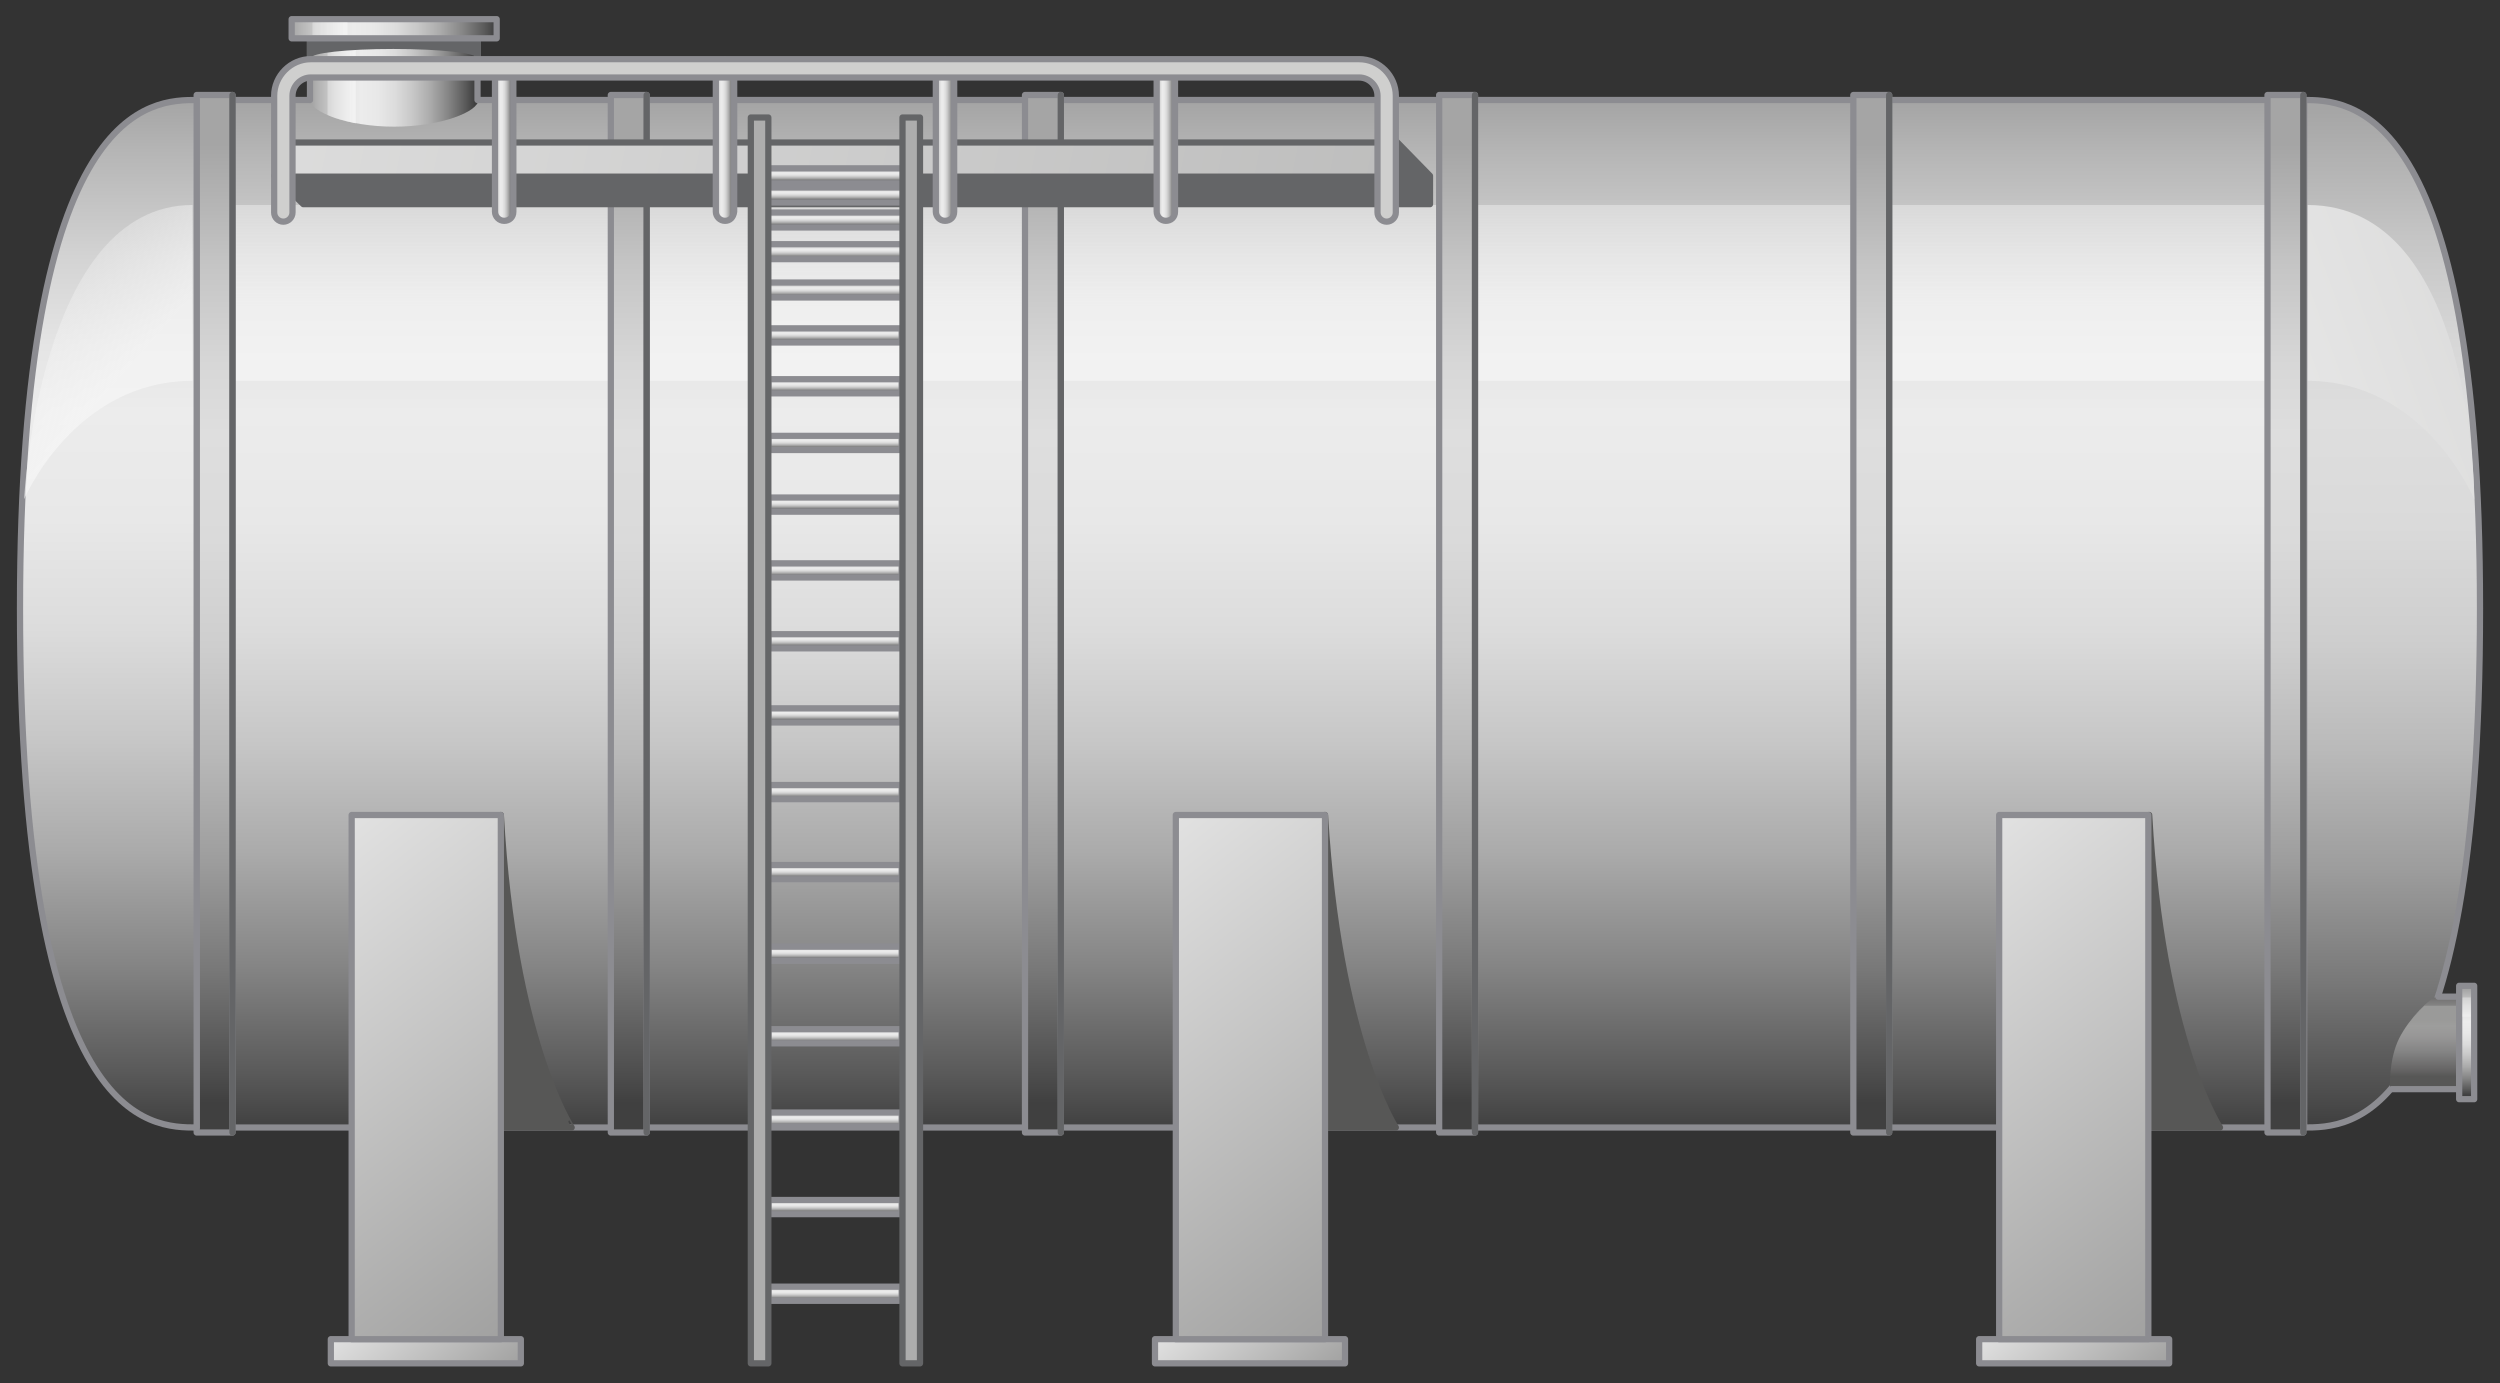 <?xml version="1.0" encoding="utf-8"?>

<!-- Copyright 2016 Siemens AG -->

<!-- Generator: Adobe Illustrator 16.0.4, SVG Export Plug-In . SVG Version: 6.00 Build 0)  -->
<!DOCTYPE svg PUBLIC "-//W3C//DTD SVG 1.1//EN" "http://www.w3.org/Graphics/SVG/1.1/DTD/svg11.dtd">
<svg version="1.1" id="Tank_Horizontal" xmlns="http://www.w3.org/2000/svg" xmlns:xlink="http://www.w3.org/1999/xlink" x="0px"
	 y="0px" width="300px" height="166px" viewBox="0 0 300 166" enable-background="new 0 0 300 166" xml:space="preserve">
<rect x="0" y="0" width="300" height="166" fill="#333333" stroke="none"/>
<g id="Tank">
	<g id="Right_Side">
		<linearGradient id="Shape_3_" gradientUnits="userSpaceOnUse" x1="287.062" y1="12.966" x2="287.062" y2="134.884">
			<stop  offset="0" style="stop-color:#A5A5A5"/>
			<stop  offset="7.963187e-03" style="stop-color:#A7A7A7"/>
			<stop  offset="0.127" style="stop-color:#C5C5C5"/>
			<stop  offset="0.23" style="stop-color:#D7D7D7"/>
			<stop  offset="0.302" style="stop-color:#DEDEDE"/>
			<stop  offset="0.412" style="stop-color:#DADADA"/>
			<stop  offset="0.523" style="stop-color:#CECECE"/>
			<stop  offset="0.635" style="stop-color:#B9B9B9"/>
			<stop  offset="0.748" style="stop-color:#9D9D9D"/>
			<stop  offset="0.861" style="stop-color:#787878"/>
			<stop  offset="0.973" style="stop-color:#4C4C4C"/>
			<stop  offset="1" style="stop-color:#404040"/>
		</linearGradient>
		
			<path id="Shape_85_" fill="url(#Shape_3_)" stroke="#8C8C91" stroke-width="0.75" stroke-linecap="round" stroke-linejoin="round" stroke-miterlimit="10" d="
			M276.4,135.3c5.7,0,21.2,0,21.2-62.3c0-61-15.9-61-21.2-61C276.4,12,276.4,130.8,276.4,135.3z"/>
		<linearGradient id="Reflection_1_" gradientUnits="userSpaceOnUse" x1="241.255" y1="58.846" x2="456.588" y2="-19.483">
			<stop  offset="0" style="stop-color:#F4F4F4"/>
			<stop  offset="1" style="stop-color:#9A9A99"/>
		</linearGradient>
		<path id="Reflection_39_" fill="url(#Reflection_1_)" d="M276.9,45.7c14.1,0,20,14.2,20,14.2s0-35.3-20-35.3V45.7z"/>
	</g>
	<g id="Tank_1_">
		<linearGradient id="Shape_4_" gradientUnits="userSpaceOnUse" x1="150.013" y1="12.384" x2="150.013" y2="135.483">
			<stop  offset="0" style="stop-color:#A5A5A5"/>
			<stop  offset="4.758149e-02" style="stop-color:#B5B5B5"/>
			<stop  offset="0.151" style="stop-color:#D3D3D3"/>
			<stop  offset="0.239" style="stop-color:#E5E5E5"/>
			<stop  offset="0.302" style="stop-color:#ECECEC"/>
			<stop  offset="0.407" style="stop-color:#E8E8E8"/>
			<stop  offset="0.514" style="stop-color:#DCDCDC"/>
			<stop  offset="0.621" style="stop-color:#C7C7C7"/>
			<stop  offset="0.729" style="stop-color:#ABABAB"/>
			<stop  offset="0.838" style="stop-color:#868686"/>
			<stop  offset="0.945" style="stop-color:#5A5A5A"/>
			<stop  offset="1" style="stop-color:#404040"/>
		</linearGradient>
		
			<rect id="Shape_95_" x="23.6" y="12" fill="url(#Shape_4_)" stroke="#8C8C91" stroke-width="0.75" stroke-linecap="round" stroke-linejoin="round" stroke-miterlimit="10" width="252.9" height="123.3"/>
		<linearGradient id="Reflection_2_" gradientUnits="userSpaceOnUse" x1="150.037" y1="22.361" x2="150.037" y2="36.76">
			<stop  offset="0" style="stop-color:#F2F2F2;stop-opacity:0.4"/>
			<stop  offset="1" style="stop-color:#F7F7F7;stop-opacity:0.7"/>
		</linearGradient>
		<path id="Reflection_47_" fill="url(#Reflection_2_)" d="M276.1,24.6c-15.5,0-243.7,0-252.1,0v21.1c8,0,227.7,0,252.1,0V24.6z"/>
	</g>
	
		<linearGradient id="Vertical_Ring_Support_1_" gradientUnits="userSpaceOnUse" x1="150.011" y1="17.307" x2="150.011" y2="132.324">
		<stop  offset="0" style="stop-color:#A5A5A5"/>
		<stop  offset="7.963187e-03" style="stop-color:#A7A7A7"/>
		<stop  offset="0.127" style="stop-color:#C5C5C5"/>
		<stop  offset="0.23" style="stop-color:#D7D7D7"/>
		<stop  offset="0.302" style="stop-color:#DEDEDE"/>
		<stop  offset="0.412" style="stop-color:#DADADA"/>
		<stop  offset="0.523" style="stop-color:#CECECE"/>
		<stop  offset="0.635" style="stop-color:#B9B9B9"/>
		<stop  offset="0.748" style="stop-color:#9D9D9D"/>
		<stop  offset="0.861" style="stop-color:#787878"/>
		<stop  offset="0.973" style="stop-color:#4C4C4C"/>
		<stop  offset="1" style="stop-color:#404040"/>
	</linearGradient>
	
		<path id="Vertical_Ring_Support" fill="url(#Vertical_Ring_Support_1_)" stroke="#8C8C91" stroke-width="0.75" stroke-linecap="round" stroke-linejoin="round" stroke-miterlimit="10" d="
		M27.9,135.9h-4.3V11.4h4.3V135.9z M77.6,135.9h-4.3V11.4h4.3V135.9z M127.3,135.9H123V11.4h4.3V135.9z M177,135.9h-4.3V11.4h4.3
		V135.9z M226.7,135.9h-4.3V11.4h4.3V135.9z M276.4,135.9h-4.3V11.4h4.3V135.9z"/>
	
		<path id="Shadow_Lines" fill="none" stroke="#646567" stroke-width="0.75" stroke-linecap="round" stroke-linejoin="round" stroke-miterlimit="10" d="
		M27.9,11.4v124.5 M77.6,11.4v124.5 M127.3,11.4v124.5 M177,11.4v124.5 M226.7,11.4v124.5 M276.4,11.4v124.5"/>
	<g id="Left_Side">
		<linearGradient id="Shape_5_" gradientUnits="userSpaceOnUse" x1="12.96" y1="12.223" x2="12.96" y2="135.235">
			<stop  offset="0" style="stop-color:#A5A5A5"/>
			<stop  offset="4.758149e-02" style="stop-color:#B5B5B5"/>
			<stop  offset="0.151" style="stop-color:#D3D3D3"/>
			<stop  offset="0.239" style="stop-color:#E5E5E5"/>
			<stop  offset="0.302" style="stop-color:#ECECEC"/>
			<stop  offset="0.407" style="stop-color:#E8E8E8"/>
			<stop  offset="0.514" style="stop-color:#DCDCDC"/>
			<stop  offset="0.621" style="stop-color:#C7C7C7"/>
			<stop  offset="0.729" style="stop-color:#ABABAB"/>
			<stop  offset="0.838" style="stop-color:#868686"/>
			<stop  offset="0.945" style="stop-color:#5A5A5A"/>
			<stop  offset="1" style="stop-color:#404040"/>
		</linearGradient>
		
			<path id="Shape_86_" fill="url(#Shape_5_)" stroke="#8C8C91" stroke-width="0.75" stroke-linecap="round" stroke-linejoin="round" stroke-miterlimit="10" d="
			M23.6,135.3c-5.5,0-21.2,0-21.2-62.3c0-61,15.9-61,21.2-61C23.6,12,23.6,131.7,23.6,135.3z"/>
		<linearGradient id="Reflection_4_" gradientUnits="userSpaceOnUse" x1="6.524" y1="36.475" x2="15.262" y2="44.218">
			<stop  offset="0" style="stop-color:#F2F2F2;stop-opacity:0.4"/>
			<stop  offset="1" style="stop-color:#F7F7F7;stop-opacity:0.7"/>
		</linearGradient>
		<path id="Reflection_40_" fill="url(#Reflection_4_)" d="M23.1,45.7C8.9,45.7,2.9,59.9,2.9,59.9s1.7-35.3,20.2-35.3V45.7z"/>
	</g>
</g>
<g id="Uprights_Support">
	<g id="Support_Right">
		<linearGradient id="Ground_Plate_3_" gradientUnits="userSpaceOnUse" x1="239.335" y1="149.83" x2="259.67" y2="175.988">
			<stop  offset="0" style="stop-color:#FFFFFF"/>
			<stop  offset="1" style="stop-color:#7C7C7B"/>
		</linearGradient>
		
			<rect id="Ground_Plate_2_" x="237.5" y="160.7" fill="url(#Ground_Plate_3_)" stroke="#8C8C91" stroke-width="0.75" stroke-linecap="round" stroke-linejoin="round" stroke-miterlimit="10" width="22.8" height="2.9"/>
		
			<path id="Shadow_3_" fill="#575756" stroke="#575756" stroke-width="0.75" stroke-linecap="round" stroke-linejoin="round" stroke-miterlimit="10" d="
			M257.9,97.8v37.5h8.5C266.4,135.3,259.4,124.8,257.9,97.8z"/>
		<linearGradient id="Shape_6_" gradientUnits="userSpaceOnUse" x1="213.238" y1="83.387" x2="288.968" y2="180.805">
			<stop  offset="0" style="stop-color:#FFFFFF"/>
			<stop  offset="1" style="stop-color:#7C7C7B"/>
		</linearGradient>
		
			<rect id="Shape_2_" x="239.9" y="97.8" fill="url(#Shape_6_)" stroke="#8C8C91" stroke-width="0.75" stroke-linecap="round" stroke-linejoin="round" stroke-miterlimit="10" width="17.9" height="62.9"/>
	</g>
	<g id="Support_Middle">
		<linearGradient id="Ground_Plate_4_" gradientUnits="userSpaceOnUse" x1="140.476" y1="149.828" x2="160.812" y2="175.988">
			<stop  offset="0" style="stop-color:#FFFFFF"/>
			<stop  offset="1" style="stop-color:#7C7C7B"/>
		</linearGradient>
		
			<rect id="Ground_Plate_1_" x="138.6" y="160.7" fill="url(#Ground_Plate_4_)" stroke="#8C8C91" stroke-width="0.75" stroke-linecap="round" stroke-linejoin="round" stroke-miterlimit="10" width="22.8" height="2.9"/>
		
			<path id="Shadow_1_" fill="#575756" stroke="#575756" stroke-width="0.75" stroke-linecap="round" stroke-linejoin="round" stroke-miterlimit="10" d="
			M159,97.8v37.5h8.5C167.5,135.3,160.6,124.8,159,97.8z"/>
		<linearGradient id="Shape_7_" gradientUnits="userSpaceOnUse" x1="114.382" y1="83.386" x2="190.112" y2="180.804">
			<stop  offset="0" style="stop-color:#FFFFFF"/>
			<stop  offset="1" style="stop-color:#7C7C7B"/>
		</linearGradient>
		
			<rect id="Shape_1_" x="141.1" y="97.8" fill="url(#Shape_7_)" stroke="#8C8C91" stroke-width="0.75" stroke-linecap="round" stroke-linejoin="round" stroke-miterlimit="10" width="17.9" height="62.9"/>
	</g>
	<g id="Support_Left">
		<linearGradient id="Ground_Plate_5_" gradientUnits="userSpaceOnUse" x1="41.55" y1="149.829" x2="61.886" y2="175.989">
			<stop  offset="0" style="stop-color:#FFFFFF"/>
			<stop  offset="1" style="stop-color:#7C7C7B"/>
		</linearGradient>
		
			<rect id="Ground_Plate" x="39.7" y="160.7" fill="url(#Ground_Plate_5_)" stroke="#8C8C91" stroke-width="0.75" stroke-linecap="round" stroke-linejoin="round" stroke-miterlimit="10" width="22.8" height="2.9"/>
		
			<path id="Shadow" fill="#575756" stroke="#575756" stroke-width="0.75" stroke-linecap="round" stroke-linejoin="round" stroke-miterlimit="10" d="
			M60.1,97.8v37.5h8.5C68.6,135.3,61.6,124.8,60.1,97.8z"/>
		<linearGradient id="Shape_8_" gradientUnits="userSpaceOnUse" x1="15.455" y1="83.385" x2="91.186" y2="180.804">
			<stop  offset="0" style="stop-color:#FFFFFF"/>
			<stop  offset="1" style="stop-color:#7C7C7B"/>
		</linearGradient>
		
			<rect id="Shape" x="42.2" y="97.8" fill="url(#Shape_8_)" stroke="#8C8C91" stroke-width="0.75" stroke-linecap="round" stroke-linejoin="round" stroke-miterlimit="10" width="17.9" height="62.9"/>
	</g>
</g>
<g id="Outlet_Right">
	<g id="Pipe_Connection_1_">
		<linearGradient id="Shape_9_" gradientUnits="userSpaceOnUse" x1="290.996" y1="118.877" x2="290.996" y2="129.179">
			<stop  offset="0" style="stop-color:#575756"/>
			<stop  offset="1.586480e-02" style="stop-color:#5D5C5C"/>
			<stop  offset="0.117" style="stop-color:#797878"/>
			<stop  offset="0.218" style="stop-color:#8D8D8C"/>
			<stop  offset="0.319" style="stop-color:#999998"/>
			<stop  offset="0.418" style="stop-color:#9D9D9C"/>
			<stop  offset="0.54" style="stop-color:#979696"/>
			<stop  offset="0.712" style="stop-color:#848484"/>
			<stop  offset="0.913" style="stop-color:#676666"/>
			<stop  offset="1" style="stop-color:#575756"/>
		</linearGradient>
		<path id="Shape_29_" fill="url(#Shape_9_)" d="M295.1,119.6v11.1h-8.3c0,0-0.2-3.5,1.1-6.1c1.2-2.4,3.8-5,4.6-5l0,0l0,0H295.1z"/>
		<path id="Reflection_7_" fill="#9A9A99" d="M290.9,120.7c0,0-0.9,0.9-1.6,1.9c0.5,0,5.5,0,5.5,0v-1.9H290.9z"/>
		
			<polyline id="Outline_1_" fill="none" stroke="#8C8C91" stroke-width="0.75" stroke-linecap="round" stroke-linejoin="round" stroke-miterlimit="10" points="
			292.6,119.6 292.6,119.6 292.6,119.6 295.1,119.6 295.1,130.7 287,130.7 		"/>
	</g>
	<g id="Flange">
		<linearGradient id="Shape_10_" gradientUnits="userSpaceOnUse" x1="296.038" y1="118.766" x2="296.038" y2="131.391">
			<stop  offset="0" style="stop-color:#A5A5A5"/>
			<stop  offset="4.758149e-02" style="stop-color:#B5B5B5"/>
			<stop  offset="0.151" style="stop-color:#D3D3D3"/>
			<stop  offset="0.239" style="stop-color:#E5E5E5"/>
			<stop  offset="0.302" style="stop-color:#ECECEC"/>
			<stop  offset="0.407" style="stop-color:#E8E8E8"/>
			<stop  offset="0.514" style="stop-color:#DCDCDC"/>
			<stop  offset="0.621" style="stop-color:#C7C7C7"/>
			<stop  offset="0.729" style="stop-color:#ABABAB"/>
			<stop  offset="0.838" style="stop-color:#868686"/>
			<stop  offset="0.945" style="stop-color:#5A5A5A"/>
			<stop  offset="1" style="stop-color:#404040"/>
		</linearGradient>
		
			<rect id="Shape_27_" x="295.1" y="118.3" fill="url(#Shape_10_)" stroke="#8C8C91" stroke-width="0.75" stroke-linejoin="round" stroke-miterlimit="10" width="1.8" height="13.6"/>
		<linearGradient id="Reflection_5_" gradientUnits="userSpaceOnUse" x1="296.036" y1="121.224" x2="296.036" y2="122.697">
			<stop  offset="0" style="stop-color:#F2F2F2;stop-opacity:0.4"/>
			<stop  offset="1" style="stop-color:#F7F7F7;stop-opacity:0.7"/>
		</linearGradient>
		<rect id="Reflection" x="295.5" y="119.7" fill="url(#Reflection_5_)" width="1" height="2.3"/>
	</g>
</g>
<g id="Filling_Top">
	<g id="Pipe_Connection">
		<linearGradient id="Shape_11_" gradientUnits="userSpaceOnUse" x1="37.424" y1="9.867" x2="56.929" y2="9.867">
			<stop  offset="0" style="stop-color:#A5A5A5"/>
			<stop  offset="4.758149e-02" style="stop-color:#B5B5B5"/>
			<stop  offset="0.151" style="stop-color:#D3D3D3"/>
			<stop  offset="0.239" style="stop-color:#E5E5E5"/>
			<stop  offset="0.302" style="stop-color:#ECECEC"/>
			<stop  offset="0.407" style="stop-color:#E8E8E8"/>
			<stop  offset="0.514" style="stop-color:#DCDCDC"/>
			<stop  offset="0.621" style="stop-color:#C7C7C7"/>
			<stop  offset="0.729" style="stop-color:#ABABAB"/>
			<stop  offset="0.838" style="stop-color:#868686"/>
			<stop  offset="0.945" style="stop-color:#5A5A5A"/>
			<stop  offset="1" style="stop-color:#404040"/>
		</linearGradient>
		<path id="Shape_25_" fill="url(#Shape_11_)" d="M57.3,4.6H37.2V12l0,0l0,0c0,1.4,4.5,3.2,10.1,3.2c5.6,0,10.1-1.8,10.1-3.2l0,0
			l0,0V4.6z"/>
		<linearGradient id="Reflection_6_" gradientUnits="userSpaceOnUse" x1="39.269" y1="9.803" x2="42.692" y2="9.803">
			<stop  offset="0" style="stop-color:#F2F2F2;stop-opacity:0.4"/>
			<stop  offset="1" style="stop-color:#F7F7F7;stop-opacity:0.7"/>
		</linearGradient>
		<path id="Reflection_11_" fill="url(#Reflection_6_)" d="M42.7,14.8c0,0-2.2-0.4-3.4-1c0-1,0-8.9,0-8.9h3.4V14.8z"/>
		
			<polyline id="Outline" fill="none" stroke="#8C8C91" stroke-width="0.75" stroke-linecap="round" stroke-linejoin="round" stroke-miterlimit="10" points="
			57.3,12 57.3,12 57.3,12 57.3,4.6 37.2,4.6 37.2,12 		"/>
	</g>
	<g id="Cover">
		
			<path id="Shadow_2_" fill="#646567" stroke="#646567" stroke-width="0.75" stroke-linecap="round" stroke-linejoin="round" stroke-miterlimit="10" d="
			M57.3,6.6c0-0.6-4.5-1.1-10.1-1.1S37.2,6,37.2,6.6V4.6h20.1V6.6z"/>
		<linearGradient id="Shape_12_" gradientUnits="userSpaceOnUse" x1="34.951" y1="3.411" x2="59.469" y2="3.411">
			<stop  offset="0" style="stop-color:#A5A5A5"/>
			<stop  offset="4.758149e-02" style="stop-color:#B5B5B5"/>
			<stop  offset="0.151" style="stop-color:#D3D3D3"/>
			<stop  offset="0.239" style="stop-color:#E5E5E5"/>
			<stop  offset="0.302" style="stop-color:#ECECEC"/>
			<stop  offset="0.407" style="stop-color:#E8E8E8"/>
			<stop  offset="0.514" style="stop-color:#DCDCDC"/>
			<stop  offset="0.621" style="stop-color:#C7C7C7"/>
			<stop  offset="0.729" style="stop-color:#ABABAB"/>
			<stop  offset="0.838" style="stop-color:#868686"/>
			<stop  offset="0.945" style="stop-color:#5A5A5A"/>
			<stop  offset="1" style="stop-color:#404040"/>
		</linearGradient>
		
			<rect id="Shape_14_" x="35" y="2.3" fill="url(#Shape_12_)" stroke="#8C8C91" stroke-width="0.75" stroke-linejoin="round" stroke-miterlimit="10" width="24.6" height="2.3"/>
		<linearGradient id="Reflection_8_" gradientUnits="userSpaceOnUse" x1="37.475" y1="3.439" x2="41.671" y2="3.439">
			<stop  offset="0" style="stop-color:#F2F2F2;stop-opacity:0.4"/>
			<stop  offset="1" style="stop-color:#F7F7F7;stop-opacity:0.7"/>
		</linearGradient>
		<rect id="Reflection_3_" x="37.5" y="2.7" fill="url(#Reflection_8_)" width="4.2" height="1.5"/>
	</g>
</g>
<g id="Platform__x2B__Railing">
	
		<polygon id="Shadow_4_" fill="#646567" stroke="#646567" stroke-width="0.75" stroke-linecap="round" stroke-linejoin="round" stroke-miterlimit="10" points="
		32.9,21.1 167.5,21.1 167.5,16.9 171.6,21.1 171.6,24.5 36.4,24.5 	"/>
	<linearGradient id="Platform_1_" gradientUnits="userSpaceOnUse" x1="-115.848" y1="-24.573" x2="448.153" y2="89.427">
		<stop  offset="0" style="stop-color:#FFFFFF"/>
		<stop  offset="1" style="stop-color:#7C7C7B"/>
	</linearGradient>
	
		<rect id="Platform_4_" x="34" y="17.1" fill="url(#Platform_1_)" stroke="#646567" stroke-width="0.75" stroke-linecap="round" stroke-linejoin="round" stroke-miterlimit="10" width="132.4" height="4.1"/>
	<g id="Uprights_1_">
		<linearGradient id="Strut_Right_1_" gradientUnits="userSpaceOnUse" x1="138.853" y1="16.89" x2="140.996" y2="16.89">
			<stop  offset="0" style="stop-color:#A5A5A5"/>
			<stop  offset="4.758149e-02" style="stop-color:#B5B5B5"/>
			<stop  offset="0.151" style="stop-color:#D3D3D3"/>
			<stop  offset="0.239" style="stop-color:#E5E5E5"/>
			<stop  offset="0.302" style="stop-color:#ECECEC"/>
			<stop  offset="0.407" style="stop-color:#E8E8E8"/>
			<stop  offset="0.514" style="stop-color:#DCDCDC"/>
			<stop  offset="0.621" style="stop-color:#C7C7C7"/>
			<stop  offset="0.729" style="stop-color:#ABABAB"/>
			<stop  offset="0.838" style="stop-color:#868686"/>
			<stop  offset="0.945" style="stop-color:#5A5A5A"/>
			<stop  offset="1" style="stop-color:#404040"/>
		</linearGradient>
		<path id="Strut_Right" fill="url(#Strut_Right_1_)" stroke="#8C8C91" stroke-width="0.75" stroke-miterlimit="10" d="M139.9,26.5
			c-0.6,0-1.1-0.5-1.1-1.1V8.3c0-0.6,0.5-1.1,1.1-1.1c0.6,0,1.1,0.5,1.1,1.1v17.1C141,26.1,140.5,26.5,139.9,26.5z"/>
		<linearGradient id="Strut_3_1_" gradientUnits="userSpaceOnUse" x1="112.377" y1="16.89" x2="114.519" y2="16.89">
			<stop  offset="0" style="stop-color:#A5A5A5"/>
			<stop  offset="4.758149e-02" style="stop-color:#B5B5B5"/>
			<stop  offset="0.151" style="stop-color:#D3D3D3"/>
			<stop  offset="0.239" style="stop-color:#E5E5E5"/>
			<stop  offset="0.302" style="stop-color:#ECECEC"/>
			<stop  offset="0.407" style="stop-color:#E8E8E8"/>
			<stop  offset="0.514" style="stop-color:#DCDCDC"/>
			<stop  offset="0.621" style="stop-color:#C7C7C7"/>
			<stop  offset="0.729" style="stop-color:#ABABAB"/>
			<stop  offset="0.838" style="stop-color:#868686"/>
			<stop  offset="0.945" style="stop-color:#5A5A5A"/>
			<stop  offset="1" style="stop-color:#404040"/>
		</linearGradient>
		<path id="Strut_3" fill="url(#Strut_3_1_)" stroke="#8C8C91" stroke-width="0.75" stroke-miterlimit="10" d="M113.4,26.5
			c-0.6,0-1.1-0.5-1.1-1.1V8.3c0-0.6,0.5-1.1,1.1-1.1c0.6,0,1.1,0.5,1.1,1.1v17.1C114.5,26.1,114,26.5,113.4,26.5z"/>
		<linearGradient id="Strut_2_1_" gradientUnits="userSpaceOnUse" x1="85.899" y1="16.89" x2="88.041" y2="16.89">
			<stop  offset="0" style="stop-color:#A5A5A5"/>
			<stop  offset="4.758149e-02" style="stop-color:#B5B5B5"/>
			<stop  offset="0.151" style="stop-color:#D3D3D3"/>
			<stop  offset="0.239" style="stop-color:#E5E5E5"/>
			<stop  offset="0.302" style="stop-color:#ECECEC"/>
			<stop  offset="0.407" style="stop-color:#E8E8E8"/>
			<stop  offset="0.514" style="stop-color:#DCDCDC"/>
			<stop  offset="0.621" style="stop-color:#C7C7C7"/>
			<stop  offset="0.729" style="stop-color:#ABABAB"/>
			<stop  offset="0.838" style="stop-color:#868686"/>
			<stop  offset="0.945" style="stop-color:#5A5A5A"/>
			<stop  offset="1" style="stop-color:#404040"/>
		</linearGradient>
		<path id="Strut_2" fill="url(#Strut_2_1_)" stroke="#8C8C91" stroke-width="0.75" stroke-miterlimit="10" d="M87,26.5
			c-0.6,0-1.1-0.5-1.1-1.1V8.3c0-0.6,0.5-1.1,1.1-1.1c0.6,0,1.1,0.5,1.1,1.1v17.1C88,26.1,87.6,26.5,87,26.5z"/>
		<linearGradient id="Strut_Left_1_" gradientUnits="userSpaceOnUse" x1="59.423" y1="16.89" x2="61.565" y2="16.89">
			<stop  offset="0" style="stop-color:#A5A5A5"/>
			<stop  offset="4.758149e-02" style="stop-color:#B5B5B5"/>
			<stop  offset="0.151" style="stop-color:#D3D3D3"/>
			<stop  offset="0.239" style="stop-color:#E5E5E5"/>
			<stop  offset="0.302" style="stop-color:#ECECEC"/>
			<stop  offset="0.407" style="stop-color:#E8E8E8"/>
			<stop  offset="0.514" style="stop-color:#DCDCDC"/>
			<stop  offset="0.621" style="stop-color:#C7C7C7"/>
			<stop  offset="0.729" style="stop-color:#ABABAB"/>
			<stop  offset="0.838" style="stop-color:#868686"/>
			<stop  offset="0.945" style="stop-color:#5A5A5A"/>
			<stop  offset="1" style="stop-color:#404040"/>
		</linearGradient>
		<path id="Strut_Left" fill="url(#Strut_Left_1_)" stroke="#8C8C91" stroke-width="0.75" stroke-miterlimit="10" d="M60.5,26.5
			c-0.6,0-1.1-0.5-1.1-1.1V8.3c0-0.6,0.5-1.1,1.1-1.1c0.6,0,1.1,0.5,1.1,1.1v17.1C61.6,26.1,61.1,26.5,60.5,26.5z"/>
	</g>
	<path id="Railing" fill="#CFCFCE" stroke="#8C8C91" stroke-width="0.75" stroke-miterlimit="10" d="M166.4,26.6
		c-0.6,0-1.1-0.5-1.1-1.1v-14c0-1.2-1-2.2-2.2-2.2H37.3c-1.2,0-2.2,1-2.2,2.2v14c0,0.6-0.5,1.1-1.1,1.1c-0.6,0-1.1-0.5-1.1-1.1v-14
		c0-2.4,2-4.4,4.4-4.4h125.8c2.4,0,4.4,2,4.4,4.4v14C167.5,26.1,167,26.6,166.4,26.6z"/>
</g>
<g id="Ladder">
	<g id="Rungs_2_">
		<linearGradient id="Rung_Bottom_1_" gradientUnits="userSpaceOnUse" x1="100.241" y1="154.504" x2="100.241" y2="155.957">
			<stop  offset="0" style="stop-color:#A5A5A5"/>
			<stop  offset="4.758149e-02" style="stop-color:#B5B5B5"/>
			<stop  offset="0.151" style="stop-color:#D3D3D3"/>
			<stop  offset="0.239" style="stop-color:#E5E5E5"/>
			<stop  offset="0.302" style="stop-color:#ECECEC"/>
			<stop  offset="0.407" style="stop-color:#E8E8E8"/>
			<stop  offset="0.514" style="stop-color:#DCDCDC"/>
			<stop  offset="0.621" style="stop-color:#C7C7C7"/>
			<stop  offset="0.729" style="stop-color:#ABABAB"/>
			<stop  offset="0.838" style="stop-color:#868686"/>
			<stop  offset="0.945" style="stop-color:#5A5A5A"/>
			<stop  offset="1" style="stop-color:#404040"/>
		</linearGradient>
		
			<rect id="Rung_Bottom_37_" x="92.2" y="154.4" fill="url(#Rung_Bottom_1_)" stroke="#8C8C91" stroke-width="0.75" stroke-linecap="round" stroke-linejoin="round" stroke-miterlimit="10" width="16" height="1.7"/>
		<linearGradient id="Rung_18_2_" gradientUnits="userSpaceOnUse" x1="100.241" y1="144.066" x2="100.241" y2="145.517">
			<stop  offset="0" style="stop-color:#A5A5A5"/>
			<stop  offset="4.758149e-02" style="stop-color:#B5B5B5"/>
			<stop  offset="0.151" style="stop-color:#D3D3D3"/>
			<stop  offset="0.239" style="stop-color:#E5E5E5"/>
			<stop  offset="0.302" style="stop-color:#ECECEC"/>
			<stop  offset="0.407" style="stop-color:#E8E8E8"/>
			<stop  offset="0.514" style="stop-color:#DCDCDC"/>
			<stop  offset="0.621" style="stop-color:#C7C7C7"/>
			<stop  offset="0.729" style="stop-color:#ABABAB"/>
			<stop  offset="0.838" style="stop-color:#868686"/>
			<stop  offset="0.945" style="stop-color:#5A5A5A"/>
			<stop  offset="1" style="stop-color:#404040"/>
		</linearGradient>
		
			<rect id="Rung_18_1_" x="92.2" y="144" fill="url(#Rung_18_2_)" stroke="#8C8C91" stroke-width="0.75" stroke-linecap="round" stroke-linejoin="round" stroke-miterlimit="10" width="16" height="1.7"/>
		<linearGradient id="Rung_17_2_" gradientUnits="userSpaceOnUse" x1="100.241" y1="133.628" x2="100.241" y2="135.08">
			<stop  offset="0" style="stop-color:#A5A5A5"/>
			<stop  offset="4.758149e-02" style="stop-color:#B5B5B5"/>
			<stop  offset="0.151" style="stop-color:#D3D3D3"/>
			<stop  offset="0.239" style="stop-color:#E5E5E5"/>
			<stop  offset="0.302" style="stop-color:#ECECEC"/>
			<stop  offset="0.407" style="stop-color:#E8E8E8"/>
			<stop  offset="0.514" style="stop-color:#DCDCDC"/>
			<stop  offset="0.621" style="stop-color:#C7C7C7"/>
			<stop  offset="0.729" style="stop-color:#ABABAB"/>
			<stop  offset="0.838" style="stop-color:#868686"/>
			<stop  offset="0.945" style="stop-color:#5A5A5A"/>
			<stop  offset="1" style="stop-color:#404040"/>
		</linearGradient>
		
			<rect id="Rung_17_1_" x="92.2" y="133.5" fill="url(#Rung_17_2_)" stroke="#8C8C91" stroke-width="0.75" stroke-linecap="round" stroke-linejoin="round" stroke-miterlimit="10" width="16" height="1.7"/>
		<linearGradient id="Rung_16_2_" gradientUnits="userSpaceOnUse" x1="100.241" y1="123.613" x2="100.241" y2="125.064">
			<stop  offset="0" style="stop-color:#A5A5A5"/>
			<stop  offset="4.758149e-02" style="stop-color:#B5B5B5"/>
			<stop  offset="0.151" style="stop-color:#D3D3D3"/>
			<stop  offset="0.239" style="stop-color:#E5E5E5"/>
			<stop  offset="0.302" style="stop-color:#ECECEC"/>
			<stop  offset="0.407" style="stop-color:#E8E8E8"/>
			<stop  offset="0.514" style="stop-color:#DCDCDC"/>
			<stop  offset="0.621" style="stop-color:#C7C7C7"/>
			<stop  offset="0.729" style="stop-color:#ABABAB"/>
			<stop  offset="0.838" style="stop-color:#868686"/>
			<stop  offset="0.945" style="stop-color:#5A5A5A"/>
			<stop  offset="1" style="stop-color:#404040"/>
		</linearGradient>
		
			<rect id="Rung_16_1_" x="92.2" y="123.5" fill="url(#Rung_16_2_)" stroke="#8C8C91" stroke-width="0.75" stroke-linecap="round" stroke-linejoin="round" stroke-miterlimit="10" width="16" height="1.7"/>
		<linearGradient id="Rung_15_2_" gradientUnits="userSpaceOnUse" x1="100.241" y1="113.673" x2="100.241" y2="115.125">
			<stop  offset="0" style="stop-color:#A5A5A5"/>
			<stop  offset="4.758149e-02" style="stop-color:#B5B5B5"/>
			<stop  offset="0.151" style="stop-color:#D3D3D3"/>
			<stop  offset="0.239" style="stop-color:#E5E5E5"/>
			<stop  offset="0.302" style="stop-color:#ECECEC"/>
			<stop  offset="0.407" style="stop-color:#E8E8E8"/>
			<stop  offset="0.514" style="stop-color:#DCDCDC"/>
			<stop  offset="0.621" style="stop-color:#C7C7C7"/>
			<stop  offset="0.729" style="stop-color:#ABABAB"/>
			<stop  offset="0.838" style="stop-color:#868686"/>
			<stop  offset="0.945" style="stop-color:#5A5A5A"/>
			<stop  offset="1" style="stop-color:#404040"/>
		</linearGradient>
		
			<rect id="Rung_15_1_" x="92.2" y="113.6" fill="url(#Rung_15_2_)" stroke="#8C8C91" stroke-width="0.75" stroke-linecap="round" stroke-linejoin="round" stroke-miterlimit="10" width="16" height="1.7"/>
		<linearGradient id="Rung_14_2_" gradientUnits="userSpaceOnUse" x1="100.241" y1="103.886" x2="100.241" y2="105.337">
			<stop  offset="0" style="stop-color:#A5A5A5"/>
			<stop  offset="4.758149e-02" style="stop-color:#B5B5B5"/>
			<stop  offset="0.151" style="stop-color:#D3D3D3"/>
			<stop  offset="0.239" style="stop-color:#E5E5E5"/>
			<stop  offset="0.302" style="stop-color:#ECECEC"/>
			<stop  offset="0.407" style="stop-color:#E8E8E8"/>
			<stop  offset="0.514" style="stop-color:#DCDCDC"/>
			<stop  offset="0.621" style="stop-color:#C7C7C7"/>
			<stop  offset="0.729" style="stop-color:#ABABAB"/>
			<stop  offset="0.838" style="stop-color:#868686"/>
			<stop  offset="0.945" style="stop-color:#5A5A5A"/>
			<stop  offset="1" style="stop-color:#404040"/>
		</linearGradient>
		
			<rect id="Rung_14_1_" x="92.2" y="103.8" fill="url(#Rung_14_2_)" stroke="#8C8C91" stroke-width="0.75" stroke-linecap="round" stroke-linejoin="round" stroke-miterlimit="10" width="16" height="1.7"/>
		<linearGradient id="Rung_13_2_" gradientUnits="userSpaceOnUse" x1="100.241" y1="94.324" x2="100.241" y2="95.775">
			<stop  offset="0" style="stop-color:#A5A5A5"/>
			<stop  offset="4.758149e-02" style="stop-color:#B5B5B5"/>
			<stop  offset="0.151" style="stop-color:#D3D3D3"/>
			<stop  offset="0.239" style="stop-color:#E5E5E5"/>
			<stop  offset="0.302" style="stop-color:#ECECEC"/>
			<stop  offset="0.407" style="stop-color:#E8E8E8"/>
			<stop  offset="0.514" style="stop-color:#DCDCDC"/>
			<stop  offset="0.621" style="stop-color:#C7C7C7"/>
			<stop  offset="0.729" style="stop-color:#ABABAB"/>
			<stop  offset="0.838" style="stop-color:#868686"/>
			<stop  offset="0.945" style="stop-color:#5A5A5A"/>
			<stop  offset="1" style="stop-color:#404040"/>
		</linearGradient>
		
			<rect id="Rung_13_1_" x="92.2" y="94.2" fill="url(#Rung_13_2_)" stroke="#8C8C91" stroke-width="0.75" stroke-linecap="round" stroke-linejoin="round" stroke-miterlimit="10" width="16" height="1.7"/>
		<linearGradient id="Rung_12_2_" gradientUnits="userSpaceOnUse" x1="100.241" y1="85.062" x2="100.241" y2="86.513">
			<stop  offset="0" style="stop-color:#A5A5A5"/>
			<stop  offset="4.758149e-02" style="stop-color:#B5B5B5"/>
			<stop  offset="0.151" style="stop-color:#D3D3D3"/>
			<stop  offset="0.239" style="stop-color:#E5E5E5"/>
			<stop  offset="0.302" style="stop-color:#ECECEC"/>
			<stop  offset="0.407" style="stop-color:#E8E8E8"/>
			<stop  offset="0.514" style="stop-color:#DCDCDC"/>
			<stop  offset="0.621" style="stop-color:#C7C7C7"/>
			<stop  offset="0.729" style="stop-color:#ABABAB"/>
			<stop  offset="0.838" style="stop-color:#868686"/>
			<stop  offset="0.945" style="stop-color:#5A5A5A"/>
			<stop  offset="1" style="stop-color:#404040"/>
		</linearGradient>
		
			<rect id="Rung_12_1_" x="92.2" y="85" fill="url(#Rung_12_2_)" stroke="#8C8C91" stroke-width="0.75" stroke-linecap="round" stroke-linejoin="round" stroke-miterlimit="10" width="16" height="1.7"/>
		<linearGradient id="Rung_11_2_" gradientUnits="userSpaceOnUse" x1="100.241" y1="76.169" x2="100.241" y2="77.621">
			<stop  offset="0" style="stop-color:#A5A5A5"/>
			<stop  offset="4.758149e-02" style="stop-color:#B5B5B5"/>
			<stop  offset="0.151" style="stop-color:#D3D3D3"/>
			<stop  offset="0.239" style="stop-color:#E5E5E5"/>
			<stop  offset="0.302" style="stop-color:#ECECEC"/>
			<stop  offset="0.407" style="stop-color:#E8E8E8"/>
			<stop  offset="0.514" style="stop-color:#DCDCDC"/>
			<stop  offset="0.621" style="stop-color:#C7C7C7"/>
			<stop  offset="0.729" style="stop-color:#ABABAB"/>
			<stop  offset="0.838" style="stop-color:#868686"/>
			<stop  offset="0.945" style="stop-color:#5A5A5A"/>
			<stop  offset="1" style="stop-color:#404040"/>
		</linearGradient>
		
			<rect id="Rung_11_1_" x="92.2" y="76.1" fill="url(#Rung_11_2_)" stroke="#8C8C91" stroke-width="0.75" stroke-linecap="round" stroke-linejoin="round" stroke-miterlimit="10" width="16" height="1.7"/>
		<linearGradient id="Rung_10_2_" gradientUnits="userSpaceOnUse" x1="100.241" y1="67.713" x2="100.241" y2="69.165">
			<stop  offset="0" style="stop-color:#A5A5A5"/>
			<stop  offset="4.758149e-02" style="stop-color:#B5B5B5"/>
			<stop  offset="0.151" style="stop-color:#D3D3D3"/>
			<stop  offset="0.239" style="stop-color:#E5E5E5"/>
			<stop  offset="0.302" style="stop-color:#ECECEC"/>
			<stop  offset="0.407" style="stop-color:#E8E8E8"/>
			<stop  offset="0.514" style="stop-color:#DCDCDC"/>
			<stop  offset="0.621" style="stop-color:#C7C7C7"/>
			<stop  offset="0.729" style="stop-color:#ABABAB"/>
			<stop  offset="0.838" style="stop-color:#868686"/>
			<stop  offset="0.945" style="stop-color:#5A5A5A"/>
			<stop  offset="1" style="stop-color:#404040"/>
		</linearGradient>
		
			<rect id="Rung_10_1_" x="92.2" y="67.6" fill="url(#Rung_10_2_)" stroke="#8C8C91" stroke-width="0.75" stroke-linecap="round" stroke-linejoin="round" stroke-miterlimit="10" width="16" height="1.7"/>
		<linearGradient id="Rung_9_2_" gradientUnits="userSpaceOnUse" x1="100.241" y1="59.76" x2="100.241" y2="61.212">
			<stop  offset="0" style="stop-color:#A5A5A5"/>
			<stop  offset="4.758149e-02" style="stop-color:#B5B5B5"/>
			<stop  offset="0.151" style="stop-color:#D3D3D3"/>
			<stop  offset="0.239" style="stop-color:#E5E5E5"/>
			<stop  offset="0.302" style="stop-color:#ECECEC"/>
			<stop  offset="0.407" style="stop-color:#E8E8E8"/>
			<stop  offset="0.514" style="stop-color:#DCDCDC"/>
			<stop  offset="0.621" style="stop-color:#C7C7C7"/>
			<stop  offset="0.729" style="stop-color:#ABABAB"/>
			<stop  offset="0.838" style="stop-color:#868686"/>
			<stop  offset="0.945" style="stop-color:#5A5A5A"/>
			<stop  offset="1" style="stop-color:#404040"/>
		</linearGradient>
		
			<rect id="Rung_9_1_" x="92.2" y="59.7" fill="url(#Rung_9_2_)" stroke="#8C8C91" stroke-width="0.75" stroke-linecap="round" stroke-linejoin="round" stroke-miterlimit="10" width="16" height="1.7"/>
		<linearGradient id="Rung_8_2_" gradientUnits="userSpaceOnUse" x1="100.241" y1="52.368" x2="100.241" y2="53.82">
			<stop  offset="0" style="stop-color:#A5A5A5"/>
			<stop  offset="4.758149e-02" style="stop-color:#B5B5B5"/>
			<stop  offset="0.151" style="stop-color:#D3D3D3"/>
			<stop  offset="0.239" style="stop-color:#E5E5E5"/>
			<stop  offset="0.302" style="stop-color:#ECECEC"/>
			<stop  offset="0.407" style="stop-color:#E8E8E8"/>
			<stop  offset="0.514" style="stop-color:#DCDCDC"/>
			<stop  offset="0.621" style="stop-color:#C7C7C7"/>
			<stop  offset="0.729" style="stop-color:#ABABAB"/>
			<stop  offset="0.838" style="stop-color:#868686"/>
			<stop  offset="0.945" style="stop-color:#5A5A5A"/>
			<stop  offset="1" style="stop-color:#404040"/>
		</linearGradient>
		
			<rect id="Rung_8_1_" x="92.2" y="52.3" fill="url(#Rung_8_2_)" stroke="#8C8C91" stroke-width="0.75" stroke-linecap="round" stroke-linejoin="round" stroke-miterlimit="10" width="16" height="1.7"/>
		<linearGradient id="Rung_7_2_" gradientUnits="userSpaceOnUse" x1="100.241" y1="45.595" x2="100.241" y2="47.047">
			<stop  offset="0" style="stop-color:#A5A5A5"/>
			<stop  offset="4.758149e-02" style="stop-color:#B5B5B5"/>
			<stop  offset="0.151" style="stop-color:#D3D3D3"/>
			<stop  offset="0.239" style="stop-color:#E5E5E5"/>
			<stop  offset="0.302" style="stop-color:#ECECEC"/>
			<stop  offset="0.407" style="stop-color:#E8E8E8"/>
			<stop  offset="0.514" style="stop-color:#DCDCDC"/>
			<stop  offset="0.621" style="stop-color:#C7C7C7"/>
			<stop  offset="0.729" style="stop-color:#ABABAB"/>
			<stop  offset="0.838" style="stop-color:#868686"/>
			<stop  offset="0.945" style="stop-color:#5A5A5A"/>
			<stop  offset="1" style="stop-color:#404040"/>
		</linearGradient>
		
			<rect id="Rung_7_1_" x="92.2" y="45.5" fill="url(#Rung_7_2_)" stroke="#8C8C91" stroke-width="0.75" stroke-linecap="round" stroke-linejoin="round" stroke-miterlimit="10" width="16" height="1.7"/>
		<linearGradient id="Rung_6_2_" gradientUnits="userSpaceOnUse" x1="100.241" y1="39.492" x2="100.241" y2="40.943">
			<stop  offset="0" style="stop-color:#A5A5A5"/>
			<stop  offset="4.758149e-02" style="stop-color:#B5B5B5"/>
			<stop  offset="0.151" style="stop-color:#D3D3D3"/>
			<stop  offset="0.239" style="stop-color:#E5E5E5"/>
			<stop  offset="0.302" style="stop-color:#ECECEC"/>
			<stop  offset="0.407" style="stop-color:#E8E8E8"/>
			<stop  offset="0.514" style="stop-color:#DCDCDC"/>
			<stop  offset="0.621" style="stop-color:#C7C7C7"/>
			<stop  offset="0.729" style="stop-color:#ABABAB"/>
			<stop  offset="0.838" style="stop-color:#868686"/>
			<stop  offset="0.945" style="stop-color:#5A5A5A"/>
			<stop  offset="1" style="stop-color:#404040"/>
		</linearGradient>
		
			<rect id="Rung_6_1_" x="92.2" y="39.4" fill="url(#Rung_6_2_)" stroke="#8C8C91" stroke-width="0.75" stroke-linecap="round" stroke-linejoin="round" stroke-miterlimit="10" width="16" height="1.7"/>
		<linearGradient id="Rung_5_1_" gradientUnits="userSpaceOnUse" x1="100.241" y1="34.064" x2="100.241" y2="35.598">
			<stop  offset="0" style="stop-color:#A5A5A5"/>
			<stop  offset="4.758149e-02" style="stop-color:#B5B5B5"/>
			<stop  offset="0.151" style="stop-color:#D3D3D3"/>
			<stop  offset="0.239" style="stop-color:#E5E5E5"/>
			<stop  offset="0.302" style="stop-color:#ECECEC"/>
			<stop  offset="0.407" style="stop-color:#E8E8E8"/>
			<stop  offset="0.514" style="stop-color:#DCDCDC"/>
			<stop  offset="0.621" style="stop-color:#C7C7C7"/>
			<stop  offset="0.729" style="stop-color:#ABABAB"/>
			<stop  offset="0.838" style="stop-color:#868686"/>
			<stop  offset="0.945" style="stop-color:#5A5A5A"/>
			<stop  offset="1" style="stop-color:#404040"/>
		</linearGradient>
		
			<rect id="Rung_5_2_" x="91.9" y="33.9" fill="url(#Rung_5_1_)" stroke="#8C8C91" stroke-width="0.75" stroke-linecap="round" stroke-linejoin="round" stroke-miterlimit="10" width="16.8" height="1.8"/>
		<linearGradient id="Rung_4_1_" gradientUnits="userSpaceOnUse" x1="100.241" y1="29.434" x2="100.241" y2="30.969">
			<stop  offset="0" style="stop-color:#A5A5A5"/>
			<stop  offset="4.758149e-02" style="stop-color:#B5B5B5"/>
			<stop  offset="0.151" style="stop-color:#D3D3D3"/>
			<stop  offset="0.239" style="stop-color:#E5E5E5"/>
			<stop  offset="0.302" style="stop-color:#ECECEC"/>
			<stop  offset="0.407" style="stop-color:#E8E8E8"/>
			<stop  offset="0.514" style="stop-color:#DCDCDC"/>
			<stop  offset="0.621" style="stop-color:#C7C7C7"/>
			<stop  offset="0.729" style="stop-color:#ABABAB"/>
			<stop  offset="0.838" style="stop-color:#868686"/>
			<stop  offset="0.945" style="stop-color:#5A5A5A"/>
			<stop  offset="1" style="stop-color:#404040"/>
		</linearGradient>
		
			<rect id="Rung_4_2_" x="91.9" y="29.3" fill="url(#Rung_4_1_)" stroke="#8C8C91" stroke-width="0.75" stroke-linecap="round" stroke-linejoin="round" stroke-miterlimit="10" width="16.8" height="1.8"/>
		<linearGradient id="Rung_3_1_" gradientUnits="userSpaceOnUse" x1="100.241" y1="25.597" x2="100.241" y2="27.133">
			<stop  offset="0" style="stop-color:#A5A5A5"/>
			<stop  offset="4.758149e-02" style="stop-color:#B5B5B5"/>
			<stop  offset="0.151" style="stop-color:#D3D3D3"/>
			<stop  offset="0.239" style="stop-color:#E5E5E5"/>
			<stop  offset="0.302" style="stop-color:#ECECEC"/>
			<stop  offset="0.407" style="stop-color:#E8E8E8"/>
			<stop  offset="0.514" style="stop-color:#DCDCDC"/>
			<stop  offset="0.621" style="stop-color:#C7C7C7"/>
			<stop  offset="0.729" style="stop-color:#ABABAB"/>
			<stop  offset="0.838" style="stop-color:#868686"/>
			<stop  offset="0.945" style="stop-color:#5A5A5A"/>
			<stop  offset="1" style="stop-color:#404040"/>
		</linearGradient>
		
			<rect id="Rung_3_2_" x="91.9" y="25.5" fill="url(#Rung_3_1_)" stroke="#8C8C91" stroke-width="0.75" stroke-linecap="round" stroke-linejoin="round" stroke-miterlimit="10" width="16.8" height="1.8"/>
		<linearGradient id="Rung_2_1_" gradientUnits="userSpaceOnUse" x1="100.241" y1="22.582" x2="100.241" y2="24.118">
			<stop  offset="0" style="stop-color:#A5A5A5"/>
			<stop  offset="4.758149e-02" style="stop-color:#B5B5B5"/>
			<stop  offset="0.151" style="stop-color:#D3D3D3"/>
			<stop  offset="0.239" style="stop-color:#E5E5E5"/>
			<stop  offset="0.302" style="stop-color:#ECECEC"/>
			<stop  offset="0.407" style="stop-color:#E8E8E8"/>
			<stop  offset="0.514" style="stop-color:#DCDCDC"/>
			<stop  offset="0.621" style="stop-color:#C7C7C7"/>
			<stop  offset="0.729" style="stop-color:#ABABAB"/>
			<stop  offset="0.838" style="stop-color:#868686"/>
			<stop  offset="0.945" style="stop-color:#5A5A5A"/>
			<stop  offset="1" style="stop-color:#404040"/>
		</linearGradient>
		
			<rect id="Rung_2_2_" x="91.9" y="22.5" fill="url(#Rung_2_1_)" stroke="#8C8C91" stroke-width="0.75" stroke-linecap="round" stroke-linejoin="round" stroke-miterlimit="10" width="16.8" height="1.8"/>
		<linearGradient id="Rung_Top_2_" gradientUnits="userSpaceOnUse" x1="100.241" y1="20.282" x2="100.241" y2="21.818">
			<stop  offset="0" style="stop-color:#A5A5A5"/>
			<stop  offset="4.758149e-02" style="stop-color:#B5B5B5"/>
			<stop  offset="0.151" style="stop-color:#D3D3D3"/>
			<stop  offset="0.239" style="stop-color:#E5E5E5"/>
			<stop  offset="0.302" style="stop-color:#ECECEC"/>
			<stop  offset="0.407" style="stop-color:#E8E8E8"/>
			<stop  offset="0.514" style="stop-color:#DCDCDC"/>
			<stop  offset="0.621" style="stop-color:#C7C7C7"/>
			<stop  offset="0.729" style="stop-color:#ABABAB"/>
			<stop  offset="0.838" style="stop-color:#868686"/>
			<stop  offset="0.945" style="stop-color:#5A5A5A"/>
			<stop  offset="1" style="stop-color:#404040"/>
		</linearGradient>
		
			<rect id="Rung_Top_1_" x="91.9" y="20.2" fill="url(#Rung_Top_2_)" stroke="#8C8C91" stroke-width="0.75" stroke-linecap="round" stroke-linejoin="round" stroke-miterlimit="10" width="16.8" height="1.8"/>
	</g>
	
		<path id="Handrail_2_" fill="#ADADAD" stroke="#646567" stroke-width="0.75" stroke-linecap="round" stroke-linejoin="round" stroke-miterlimit="10" d="
		M92.2,14.1h-2.1v149.5h2.1V14.1z M108.3,163.6h2.1V14.1h-2.1V163.6z"/>
</g>
</svg>

